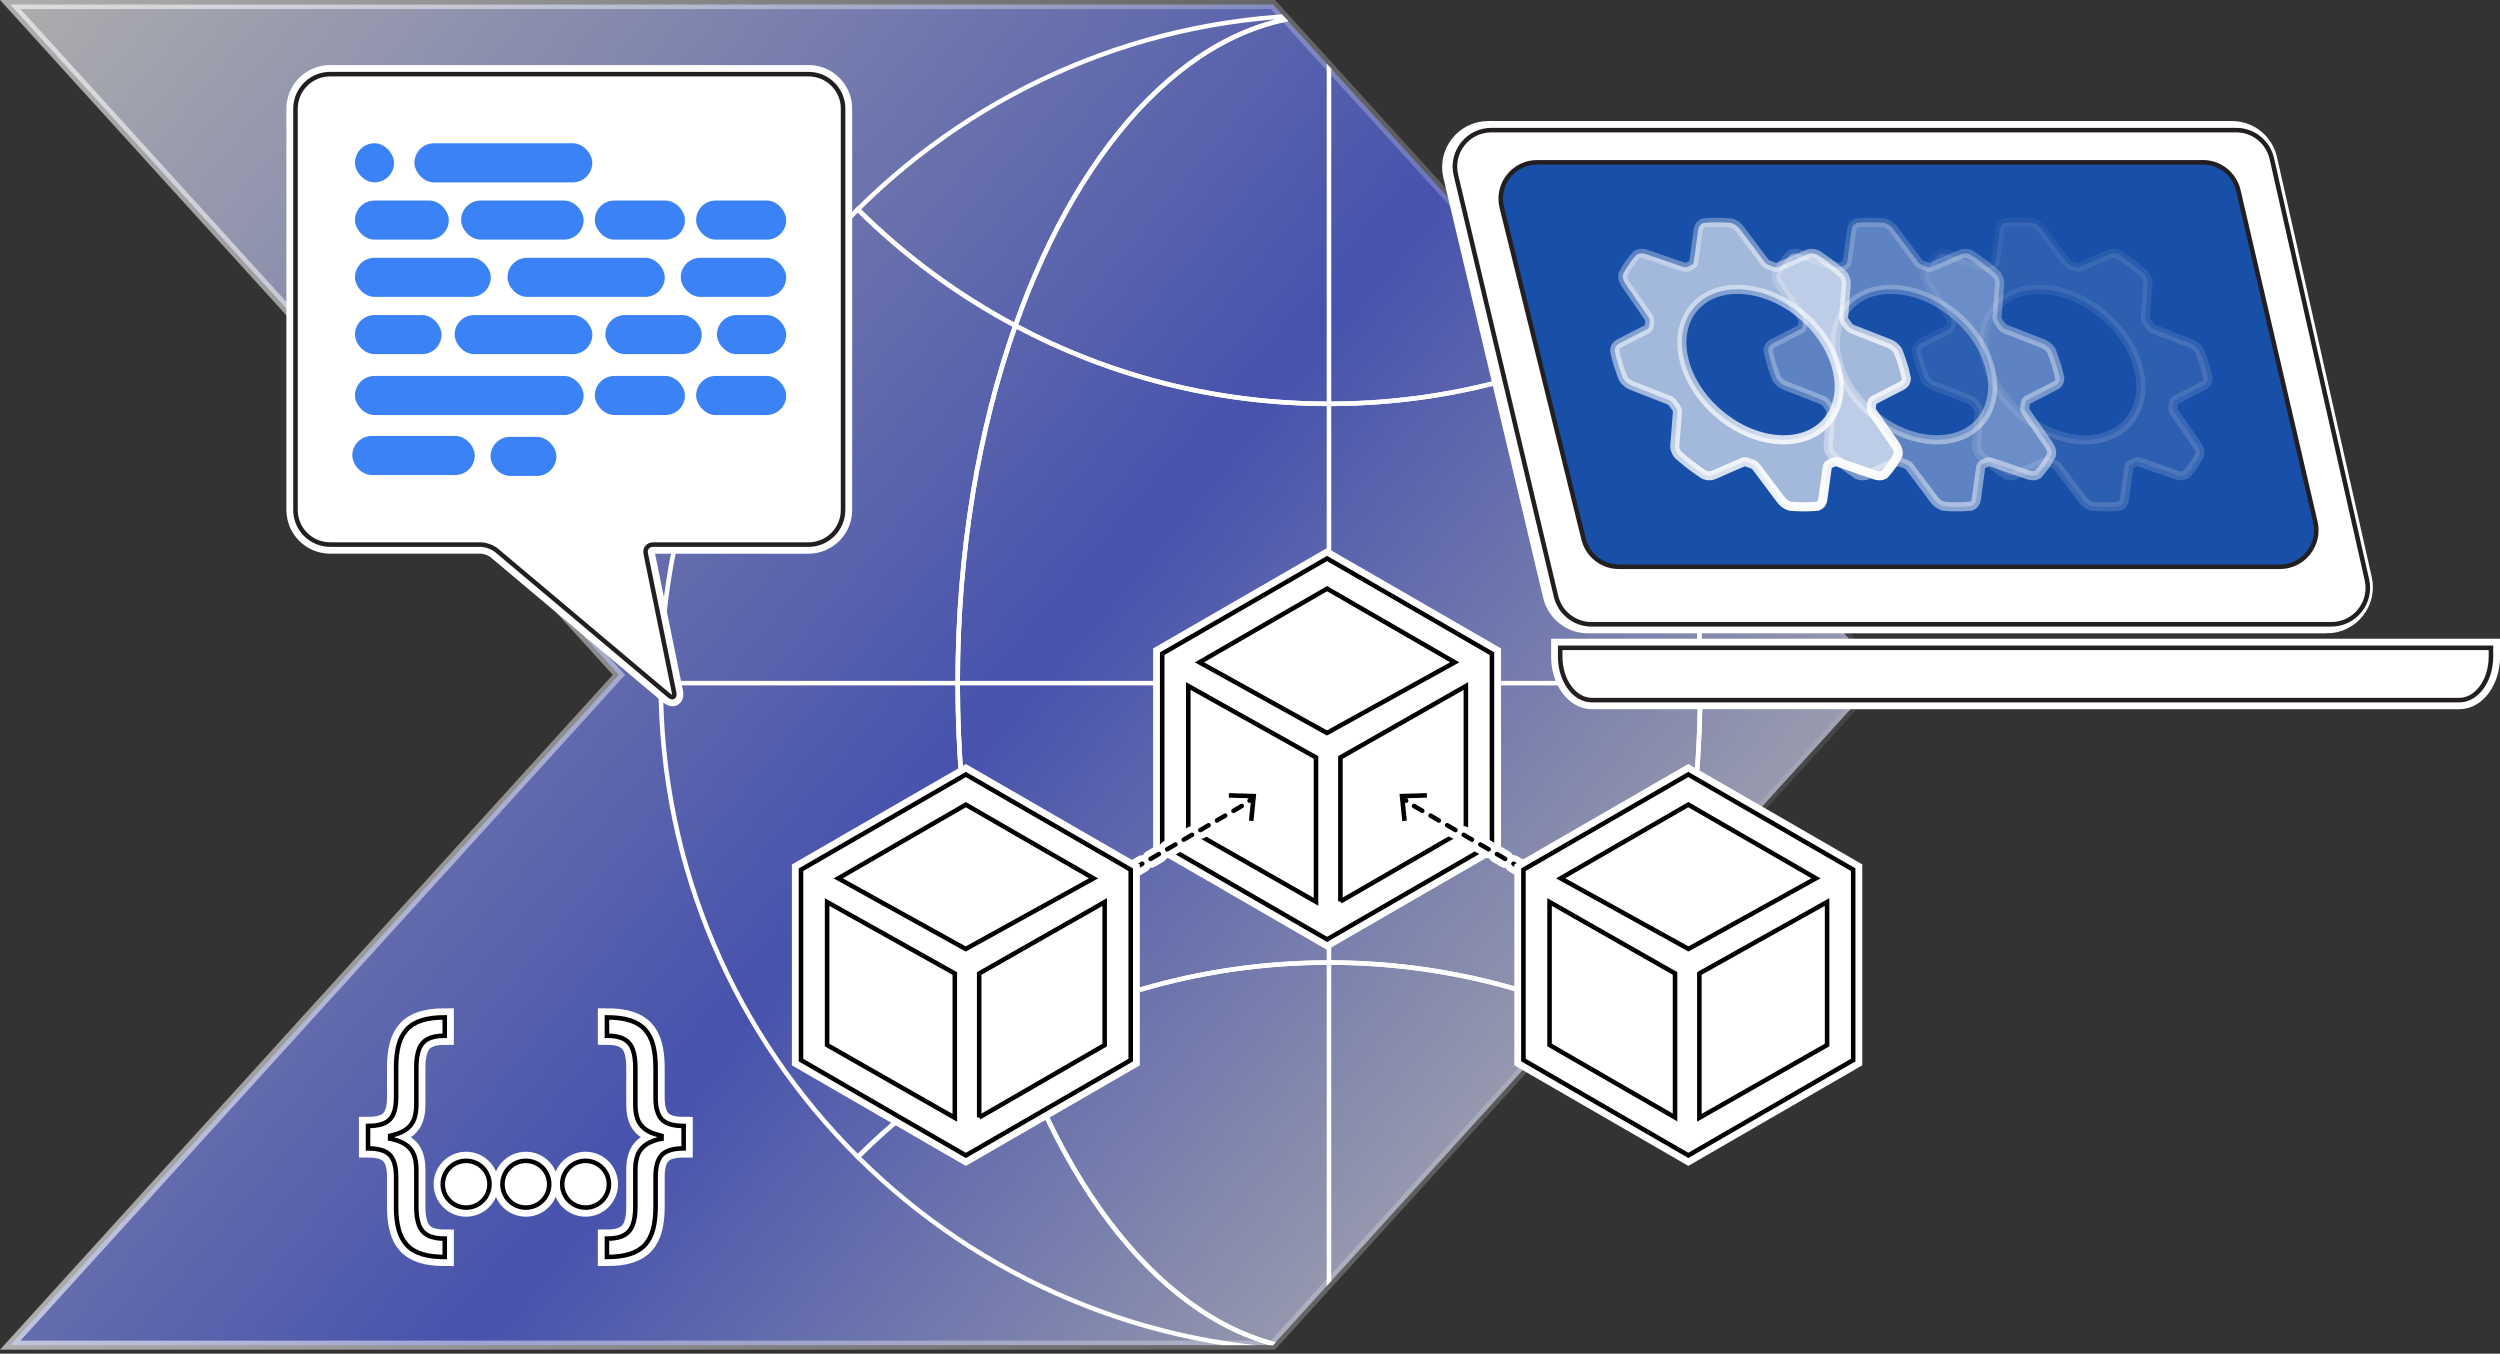 <?xml version="1.0" encoding="UTF-8"?>
<svg id="Layer_2" data-name="Layer 2" xmlns="http://www.w3.org/2000/svg" xmlns:xlink="http://www.w3.org/1999/xlink" viewBox="0 0 549.69 297.64">
  <rect x="0" y="0" width="549.69" height="297.64" fill="#333333" stroke="none"/>
  <defs>
    <style>
      .cls-1, .cls-2, .cls-3, .cls-4, .cls-5, .cls-6, .cls-7, .cls-8, .cls-9, .cls-10 {
        stroke-miterlimit: 10;
      }

      .cls-1, .cls-2, .cls-3, .cls-4, .cls-11, .cls-8, .cls-9 {
        fill: none;
      }

      .cls-1, .cls-5 {
        stroke: #231f20;
      }

      .cls-2 {
        stroke-dasharray: 0 0 2.11 2.11;
      }

      .cls-2, .cls-4, .cls-7, .cls-8 {
        stroke: #000;
      }

      .cls-2, .cls-4, .cls-8 {
        stroke-linecap: round;
      }

      .cls-12, .cls-5, .cls-6, .cls-7 {
        fill: #fff;
      }

      .cls-13 {
        fill: #3b82f6;
      }

      .cls-3, .cls-6, .cls-9, .cls-10 {
        stroke: #fff;
      }

      .cls-14 {
        fill: url(#linear-gradient-7);
        stroke: url(#linear-gradient-8);
      }

      .cls-14, .cls-15, .cls-16 {
        fill-opacity: .6;
        fill-rule: evenodd;
        isolation: isolate;
      }

      .cls-14, .cls-15, .cls-16, .cls-17 {
        stroke-width: 2px;
      }

      .cls-18, .cls-10 {
        fill: #184fa8;
      }

      .cls-15 {
        fill: url(#linear-gradient-5);
        opacity: .15;
        stroke: url(#linear-gradient-6);
      }

      .cls-6, .cls-9, .cls-10 {
        stroke-width: 4px;
      }

      .cls-16 {
        fill: url(#linear-gradient-3);
        opacity: .5;
        stroke: url(#linear-gradient-4);
      }

      .cls-19 {
        clip-path: url(#clippath);
      }

      .cls-8 {
        stroke-dasharray: 0 0 0 0 2.11 2.11 2.11 2.11;
      }

      .cls-17 {
        fill: url(#linear-gradient);
        opacity: .6;
        stroke: url(#linear-gradient-2);
      }
    </style>
    <linearGradient id="linear-gradient" x1="301.08" y1="282.64" x2="-12.95" y2="19.13" gradientUnits="userSpaceOnUse">
      <stop offset="0" stop-color="#dde1ff"/>
      <stop offset=".35" stop-color="#5468ff"/>
      <stop offset="1" stop-color="#fff"/>
    </linearGradient>
    <linearGradient id="linear-gradient-2" x1="0" y1="148.38" x2="415.09" y2="148.38" gradientUnits="userSpaceOnUse">
      <stop offset="0" stop-color="#fff"/>
      <stop offset="1" stop-color="#fff" stop-opacity=".13"/>
    </linearGradient>
    <clipPath id="clippath">
      <polygon class="cls-11" points="279.9 1 2.26 1 136.09 148.38 2.26 295.76 279.9 295.76 413.74 148.38 279.9 1"/>
    </clipPath>
    <linearGradient id="linear-gradient-3" x1="407.85" y1="105.78" x2="447.46" y2="63.86" gradientTransform="translate(-35.74) skewX(17)" gradientUnits="userSpaceOnUse">
      <stop offset="0" stop-color="#fff"/>
      <stop offset="1" stop-color="#fff"/>
    </linearGradient>
    <linearGradient id="linear-gradient-4" x1="443.24" y1="109.41" x2="416.4" y2="39.19" gradientTransform="translate(-35.74) skewX(17)" xlink:href="#linear-gradient-2"/>
    <linearGradient id="linear-gradient-5" x1="440.45" y1="105.78" x2="480.06" y2="63.86" xlink:href="#linear-gradient-3"/>
    <linearGradient id="linear-gradient-6" x1="475.84" y1="109.41" x2="448.99" y2="39.19" gradientTransform="translate(-35.74) skewX(17)" xlink:href="#linear-gradient-2"/>
    <linearGradient id="linear-gradient-7" x1="374.12" y1="105.78" x2="413.73" y2="63.86" xlink:href="#linear-gradient-3"/>
    <linearGradient id="linear-gradient-8" x1="409.5" y1="109.41" x2="382.66" y2="39.19" gradientTransform="translate(-35.74) skewX(17)" xlink:href="#linear-gradient-2"/>
  </defs>
  <g id="Layer_1-2" data-name="Layer 1">
    <polygon class="cls-17" points="279.9 1 2.26 1 136.09 148.38 2.26 295.76 279.9 295.76 413.74 148.38 279.9 1"/>
    <g class="cls-19">
      <g>
        <g>
          <path class="cls-3" d="m439.14,150.21c0-40.72-16.57-77.57-43.33-104.18-10.18,10.13-21.85,18.76-34.64,25.57,8.02,22.74,12.68,49.68,12.68,78.61s-4.66,55.87-12.68,78.61c12.79,6.81,24.45,15.44,34.64,25.57,26.76-26.61,43.33-63.46,43.33-104.18Z"/>
          <path class="cls-3" d="m210.57,150.21c0-28.92,4.66-55.87,12.68-78.61-12.79-6.81-24.45-15.44-34.64-25.57-26.76,26.61-43.33,63.46-43.33,104.18s16.57,77.57,43.33,104.18c10.18-10.13,21.85-18.76,34.64-25.57-8.02-22.74-12.68-49.68-12.68-78.61Z"/>
          <path class="cls-3" d="m292.21,297.14c40.43,0,77.03-16.33,103.6-42.75-10.18-10.13-21.85-18.76-34.64-25.57-14.48,41.05-39.94,68.32-68.96,68.32Z"/>
          <path class="cls-3" d="m223.25,228.82c-12.79,6.81-24.45,15.44-34.64,25.57,26.57,26.42,63.17,42.75,103.6,42.75-29.02,0-54.48-27.27-68.96-68.32Z"/>
          <path class="cls-3" d="m292.21,3.29c-40.43,0-77.03,16.33-103.6,42.75,10.18,10.13,21.85,18.76,34.64,25.57C237.73,30.56,263.19,3.29,292.21,3.29Z"/>
          <path class="cls-3" d="m361.17,71.61c12.79-6.81,24.45-15.44,34.64-25.57-26.57-26.42-63.17-42.75-103.6-42.75,29.02,0,54.48,27.27,68.96,68.32Z"/>
          <path class="cls-3" d="m223.25,71.61c-8.02,22.74-12.68,49.68-12.68,78.61s4.66,55.87,12.68,78.61c20.57-10.95,44.03-17.18,68.96-17.18s48.39,6.23,68.96,17.18c8.02-22.74,12.68-49.68,12.68-78.61s-4.66-55.87-12.68-78.61c-20.57,10.95-44.03,17.18-68.96,17.18s-48.39-6.23-68.96-17.18Z"/>
          <path class="cls-3" d="m223.25,228.82c14.48,41.05,39.94,68.32,68.96,68.32s54.48-27.27,68.96-68.32c-20.57-10.95-44.03-17.18-68.96-17.18s-48.39,6.23-68.96,17.18Z"/>
          <path class="cls-3" d="m292.21,3.29c-29.02,0-54.48,27.27-68.96,68.32,20.57,10.95,44.03,17.18,68.96,17.18s48.39-6.23,68.96-17.18C346.69,30.56,321.23,3.29,292.21,3.29Z"/>
        </g>
        <line class="cls-3" x1="292.21" y1="3.29" x2="292.21" y2="297.14"/>
        <line class="cls-3" x1="145.28" y1="150.21" x2="439.14" y2="150.21"/>
      </g>
    </g>
    <g>
      <g>
        <path class="cls-18" d="m185.37,23.92v88.21c0,4.21-3.41,7.62-7.62,7.62h-34.17c-1.1,0-1.82.88-1.6,1.96l6.23,30.53c.22,1.08-.29,1.38-1.13.67l-37.88-31.88c-.84-.71-2.43-1.29-3.53-1.29h-33.08c-4.21,0-7.62-3.41-7.62-7.62V23.92c0-4.21,3.41-7.62,7.62-7.62h105.17c4.21,0,7.62,3.41,7.62,7.62Z"/>
        <path class="cls-9" d="m185.37,23.92v88.21c0,4.21-3.41,7.62-7.62,7.62h-34.17c-1.1,0-1.82.88-1.6,1.96l6.23,30.53c.22,1.08-.29,1.38-1.13.67l-37.88-31.88c-.84-.71-2.43-1.29-3.53-1.29h-33.08c-4.21,0-7.62-3.41-7.62-7.62V23.92c0-4.21,3.41-7.62,7.62-7.62h105.17c4.21,0,7.62,3.41,7.62,7.62Z"/>
      </g>
      <g>
        <path class="cls-12" d="m185.37,23.92v88.21c0,4.21-3.41,7.62-7.62,7.62h-34.17c-1.1,0-1.82.88-1.6,1.96l6.23,30.53c.22,1.08-.29,1.38-1.13.67l-37.88-31.88c-.84-.71-2.43-1.29-3.53-1.29h-33.08c-4.21,0-7.62-3.41-7.62-7.62V23.92c0-4.21,3.41-7.62,7.62-7.62h105.17c4.21,0,7.62,3.41,7.62,7.62Z"/>
        <path class="cls-1" d="m185.37,23.92v88.21c0,4.21-3.41,7.62-7.62,7.62h-34.17c-1.1,0-1.82.88-1.6,1.96l6.23,30.53c.22,1.08-.29,1.38-1.13.67l-37.88-31.88c-.84-.71-2.43-1.29-3.53-1.29h-33.08c-4.21,0-7.62-3.41-7.62-7.62V23.92c0-4.21,3.41-7.62,7.62-7.62h105.17c4.21,0,7.62,3.41,7.62,7.62Z"/>
      </g>
      <rect class="cls-13" x="78.05" y="31.5" width="8.6" height="8.6" rx="4.3" ry="4.3"/>
      <rect class="cls-13" x="91.12" y="31.5" width="39.11" height="8.6" rx="4.3" ry="4.3"/>
      <rect class="cls-13" x="107.86" y="96.05" width="14.48" height="8.6" rx="4.3" ry="4.3"/>
      <rect class="cls-13" x="78.05" y="44.09" width="20.63" height="8.6" rx="4.3" ry="4.3"/>
      <rect class="cls-13" x="101.39" y="44.09" width="26.93" height="8.6" rx="4.3" ry="4.3"/>
      <rect class="cls-13" x="130.79" y="44.09" width="19.81" height="8.6" rx="4.3" ry="4.3"/>
      <rect class="cls-13" x="153.06" y="44.09" width="19.81" height="8.6" rx="4.3" ry="4.3"/>
      <rect class="cls-13" x="78.05" y="82.66" width="50.27" height="8.6" rx="4.3" ry="4.3"/>
      <rect class="cls-13" x="77.46" y="95.85" width="26.93" height="8.6" rx="4.3" ry="4.3"/>
      <rect class="cls-13" x="130.79" y="82.66" width="19.81" height="8.6" rx="4.3" ry="4.3"/>
      <rect class="cls-13" x="153.06" y="82.66" width="19.81" height="8.6" rx="4.3" ry="4.3"/>
      <rect class="cls-13" x="78.05" y="56.68" width="29.87" height="8.6" rx="4.3" ry="4.3"/>
      <rect class="cls-13" x="111.59" y="56.68" width="34.58" height="8.6" rx="4.3" ry="4.3"/>
      <rect class="cls-13" x="149.68" y="56.68" width="23.19" height="8.6" rx="4.3" ry="4.3"/>
      <rect class="cls-13" x="78.05" y="69.27" width="19.04" height="8.6" rx="4.3" ry="4.3"/>
      <rect class="cls-13" x="99.96" y="69.27" width="30.28" height="8.6" rx="4.3" ry="4.3"/>
      <rect class="cls-13" x="133.1" y="69.27" width="21.2" height="8.6" rx="4.3" ry="4.3"/>
      <rect class="cls-13" x="157.64" y="69.27" width="15.22" height="8.6" rx="4.3" ry="4.3"/>
    </g>
    <g>
      <g>
        <path class="cls-6" d="m328.04,185.59v-41.86l-36.25-20.93-36.25,20.93v41.86l36.25,20.96,36.25-20.96Z"/>
        <path class="cls-7" d="m328.04,185.59v-41.86l-36.25-20.93-36.25,20.93v41.86l36.25,20.96,36.25-20.96Zm-33.32,12.62v-31.66l27.59-15.71v31.44l-27.59,15.93Zm25.14-52.58l-28.1,15.53-28.03-15.53,28.06-16.2,28.07,16.2Zm-58.58,5.21l28.08,15.71v31.73l-28.08-16v-31.44Z"/>
      </g>
      <path class="cls-12" d="m268.84,172.94l-.1,3.83,1.29.04c-.22.18-.4.38-.52.62-.04,0-.07,0-.11,0-.34,0-.67.09-.96.26l-1.82,1.06c-.33.19-.59.48-.75.8-.04,0-.07,0-.11,0-.34,0-.67.09-.96.26l-1.83,1.06c-.33.19-.59.48-.75.8-.04,0-.07,0-.11,0-.34,0-.67.09-.96.26l-1.82,1.06c-.33.19-.59.48-.75.8-.04,0-.07,0-.11,0-.34,0-.67.09-.96.26l-1.82,1.06c-.33.19-.59.48-.75.8-.04,0-.07,0-.11,0-.34,0-.67.09-.96.26l-1.82,1.06c-.33.19-.59.48-.75.8-.04,0-.07,0-.11,0-.34,0-.67.09-.96.26l-1.82,1.06c-.33.19-.59.48-.75.8-.04,0-.07,0-.11,0-.34,0-.67.09-.96.26l-1.83,1.06c-.33.19-.59.48-.75.8-.04,0-.07,0-.11,0-.34,0-.67.09-.96.26l-1.82,1.06c-.33.19-.59.48-.75.8-.04,0-.07,0-.11,0-.34,0-.67.09-.96.26l-1.82,1.06c-.33.19-.59.48-.75.8-.04,0-.07,0-.11,0-.34,0-.67.09-.96.26l-1.82,1.06c-.33.19-.59.48-.75.8-.04,0-.07,0-.11,0-.34,0-.67.09-.96.26l-1.82,1.06c-.33.19-.59.48-.75.8-.04,0-.07,0-.11,0-.34,0-.67.09-.96.26l-1.83,1.06c-.33.19-.59.48-.75.8-.04,0-.07,0-.11,0-.34,0-.67.09-.96.26l-1.82,1.06c-.34.2-.59.48-.75.81-.04,0-.07-.01-.11-.01-.34,0-.67.09-.96.26l-1.82,1.06c-.34.2-.6.48-.76.81-.04,0-.07-.01-.1-.01-.34,0-.67.09-.96.26l-.87.5c-.91.53-1.22,1.71-.7,2.62.34.59.98.96,1.66.96.34,0,.67-.09.96-.26l.87-.5c.34-.2.59-.48.75-.81.04,0,.07.01.1.01.34,0,.67-.09.96-.26l1.82-1.06c.34-.2.6-.48.76-.81.04,0,.07.01.1.01.34,0,.67-.09.96-.26l1.82-1.06c.33-.19.59-.48.75-.8.04,0,.07,0,.11,0,.34,0,.67-.09.96-.26l1.83-1.06c.33-.19.59-.48.75-.8.04,0,.07,0,.11,0,.34,0,.67-.09.96-.26l1.82-1.06c.33-.19.59-.48.75-.8.04,0,.07,0,.11,0,.34,0,.67-.09.96-.26l1.82-1.06c.33-.19.59-.48.75-.8.04,0,.07,0,.11,0,.34,0,.67-.09.96-.26l1.82-1.06c.33-.19.59-.48.75-.8.04,0,.07,0,.11,0,.34,0,.67-.09.96-.26l1.82-1.06c.33-.19.59-.48.75-.8.04,0,.07,0,.11,0,.34,0,.67-.09.96-.26l1.83-1.06c.33-.19.59-.48.75-.8.04,0,.07,0,.11,0,.34,0,.67-.09.96-.26l1.82-1.06c.33-.19.59-.48.75-.8.04,0,.07,0,.11,0,.34,0,.67-.09.96-.26l1.82-1.06c.33-.19.59-.48.75-.8.04,0,.07,0,.11,0,.34,0,.67-.09.96-.26l1.82-1.06c.33-.19.59-.48.75-.8.04,0,.07,0,.11,0,.34,0,.67-.09.96-.26l1.82-1.06c.33-.19.59-.48.75-.8.04,0,.07,0,.11,0,.34,0,.67-.09.96-.26l1.83-1.06c.33-.19.59-.48.75-.8.04,0,.07,0,.11,0,.34,0,.67-.09.96-.26l1.82-1.06c.33-.19.59-.48.75-.8.04,0,.07,0,.11,0,.34,0,.67-.09.96-.26l1.14-.66-.24,2.42,3.82.38.89-8.9-8.94-.25Z"/>
      <g>
        <path d="m218.11,208.5l-.87.5c-.24.14-.32.44-.18.68.09.16.26.25.43.25.09,0,.17-.02.25-.07l.87-.5c.24-.14.32-.44.18-.68-.14-.24-.45-.32-.68-.18Z"/>
        <path d="m221.75,206.38l-1.82,1.06c-.24.14-.32.44-.18.68.09.16.26.25.43.25.09,0,.17-.02.25-.07l1.82-1.06c.24-.14.32-.44.18-.68-.14-.24-.45-.32-.68-.18Z"/>
        <path d="m239.98,195.82l-1.82,1.06c-.24.14-.32.44-.18.68.09.16.26.25.43.25.09,0,.17-.02.25-.07l1.82-1.06c.24-.14.32-.44.18-.68-.14-.24-.45-.32-.68-.18Z"/>
        <path d="m236.33,197.93l-1.82,1.06c-.24.14-.32.44-.18.68.09.16.26.25.43.25.09,0,.17-.02.25-.07l1.82-1.06c.24-.14.32-.44.18-.68-.14-.24-.45-.32-.68-.18Z"/>
        <path d="m247.27,191.59l-1.82,1.06c-.24.14-.32.44-.18.68.09.16.26.25.43.25.09,0,.17-.02.25-.07l1.82-1.06c.24-.14.32-.44.18-.68-.14-.24-.45-.32-.68-.18Z"/>
        <path d="m243.62,193.7l-1.82,1.06c-.24.14-.32.44-.18.68.09.16.26.25.43.25.09,0,.17-.02.25-.07l1.82-1.06c.24-.14.32-.44.18-.68-.14-.24-.45-.32-.68-.18Z"/>
        <path d="m229.04,202.16l-1.82,1.06c-.24.14-.32.44-.18.68.09.16.26.25.43.25.09,0,.17-.02.25-.07l1.82-1.06c.24-.14.32-.44.18-.68-.14-.24-.45-.32-.68-.18Z"/>
        <path d="m225.4,204.27l-1.82,1.06c-.24.14-.32.44-.18.68.09.16.26.25.43.25.09,0,.17-.02.25-.07l1.82-1.06c.24-.14.32-.44.18-.68-.14-.24-.45-.32-.68-.18Z"/>
        <path d="m232.69,200.04l-1.82,1.06c-.24.14-.32.44-.18.68.09.16.26.25.43.25.09,0,.17-.02.25-.07l1.82-1.06c.24-.14.32-.44.18-.68-.14-.24-.45-.32-.68-.18Z"/>
        <path d="m265.49,181.02l-1.82,1.06c-.24.14-.32.44-.18.68.09.16.26.25.43.25.09,0,.17-.02.25-.07l1.82-1.06c.24-.14.32-.44.18-.68-.14-.24-.45-.32-.68-.18Z"/>
        <path d="m269.14,178.91l-1.82,1.06c-.24.14-.32.44-.18.68.09.16.26.25.43.25.09,0,.17-.02.25-.07l1.82-1.06c.24-.14.32-.44.18-.68-.14-.24-.45-.32-.68-.18Z"/>
        <path d="m250.91,189.48l-1.82,1.06c-.24.14-.32.44-.18.68.09.16.26.25.43.25.09,0,.17-.02.25-.07l1.82-1.06c.24-.14.32-.44.18-.68-.14-.24-.45-.32-.68-.18Z"/>
        <path d="m272.78,176.79l-1.82,1.06c-.24.14-.32.44-.18.68.09.16.26.25.43.25.09,0,.17-.02.25-.07l1.82-1.06c.24-.14.32-.44.18-.68-.14-.24-.45-.32-.68-.18Z"/>
        <path d="m254.56,187.36l-1.82,1.06c-.24.14-.32.44-.18.68.09.16.26.25.43.25.09,0,.17-.02.25-.07l1.82-1.06c.24-.14.32-.44.18-.68-.14-.24-.45-.32-.68-.18Z"/>
        <path d="m261.85,183.13l-1.82,1.06c-.24.14-.32.44-.18.68.09.16.26.25.43.25.09,0,.17-.02.25-.07l1.82-1.06c.24-.14.32-.44.18-.68-.14-.24-.45-.32-.68-.18Z"/>
        <path d="m258.2,185.25l-1.82,1.06c-.24.14-.32.44-.18.68.09.16.26.25.43.25.09,0,.17-.02.25-.07l1.82-1.06c.24-.14.32-.44.18-.68-.14-.24-.45-.32-.68-.18Z"/>
        <path d="m270.21,174.39l-.03,1,4.39.12-.18.18c-.19.2-.19.51,0,.71.1.1.22.14.35.14.09,0,.19-.04.27-.09l-.4,3.98,1,.1.6-5.97-6-.17Z"/>
      </g>
      <g>
        <path class="cls-6" d="m248.62,233.09v-41.86l-36.25-20.93-36.25,20.93v41.86l36.25,20.96,36.25-20.96Z"/>
        <path class="cls-7" d="m248.62,233.09v-41.86l-36.25-20.93-36.25,20.93v41.86l36.25,20.96,36.25-20.96Zm-33.32,12.62v-31.66l27.59-15.71v31.44l-27.59,15.93Zm25.14-52.58l-28.1,15.53-28.03-15.53,28.06-16.2,28.07,16.2Zm-58.58,5.21l28.08,15.71v31.73l-28.08-16v-31.44Z"/>
      </g>
      <g>
        <line class="cls-4" x1="366.09" y1="209.43" x2="365.23" y2="208.93"/>
        <line class="cls-2" x1="363.41" y1="207.87" x2="360.67" y2="206.29"/>
        <line class="cls-8" x1="359.76" y1="205.76" x2="309.64" y2="176.7"/>
        <line class="cls-4" x1="308.83" y1="176.04" x2="308.13" y2="175.33"/>
        <polygon points="313.37 174.39 313.4 175.39 308.47 175.53 308.97 180.43 307.97 180.53 307.37 174.56 313.37 174.39"/>
      </g>
      <path class="cls-12" d="m315.1,172.94l.1,3.83-1.29.04c.22.18.4.38.52.62.04,0,.07,0,.11,0,.34,0,.67.09.96.26l1.82,1.06c.33.19.59.48.75.8.04,0,.07,0,.11,0,.34,0,.67.09.96.26l1.83,1.06c.33.19.59.48.75.8.04,0,.07,0,.11,0,.34,0,.67.09.96.26l1.82,1.06c.33.19.59.48.75.8.04,0,.07,0,.11,0,.34,0,.67.09.96.26l1.82,1.06c.33.19.59.48.75.8.04,0,.07,0,.11,0,.34,0,.67.09.96.26l1.82,1.06c.33.19.59.48.75.8.04,0,.07,0,.11,0,.34,0,.67.09.96.26l1.82,1.06c.33.19.59.48.75.8.04,0,.07,0,.11,0,.34,0,.67.09.96.26l1.83,1.06c.33.19.59.48.75.8.04,0,.07,0,.11,0,.34,0,.67.09.96.26l1.82,1.06c.33.19.59.48.75.8.04,0,.07,0,.11,0,.34,0,.67.09.96.26l1.82,1.06c.33.19.59.48.75.8.04,0,.07,0,.11,0,.34,0,.67.09.96.26l1.82,1.06c.33.19.59.48.75.8.04,0,.07,0,.11,0,.34,0,.67.09.96.26l1.82,1.06c.33.19.59.48.75.8.04,0,.07,0,.11,0,.34,0,.67.09.96.26l1.83,1.06c.33.19.59.48.75.8.04,0,.07,0,.11,0,.34,0,.67.09.96.26l1.82,1.06c.34.2.59.48.75.81.04,0,.07-.01.11-.01.34,0,.67.09.96.26l1.82,1.06c.34.2.6.48.76.81.04,0,.07-.01.1-.01.34,0,.67.09.96.26l.87.5c.91.53,1.22,1.71.7,2.62-.34.59-.98.96-1.66.96-.34,0-.67-.09-.96-.26l-.87-.5c-.34-.2-.59-.48-.75-.81-.04,0-.07.01-.1.01-.34,0-.67-.09-.96-.26l-1.82-1.06c-.34-.2-.6-.48-.76-.81-.04,0-.07.01-.1.01-.34,0-.67-.09-.96-.26l-1.82-1.06c-.33-.19-.59-.48-.75-.8-.04,0-.07,0-.11,0-.34,0-.67-.09-.96-.26l-1.83-1.06c-.33-.19-.59-.48-.75-.8-.04,0-.07,0-.11,0-.34,0-.67-.09-.96-.26l-1.82-1.06c-.33-.19-.59-.48-.75-.8-.04,0-.07,0-.11,0-.34,0-.67-.09-.96-.26l-1.82-1.06c-.33-.19-.59-.48-.75-.8-.04,0-.07,0-.11,0-.34,0-.67-.09-.96-.26l-1.82-1.06c-.33-.19-.59-.48-.75-.8-.04,0-.07,0-.11,0-.34,0-.67-.09-.96-.26l-1.82-1.06c-.33-.19-.59-.48-.75-.8-.04,0-.07,0-.11,0-.34,0-.67-.09-.96-.26l-1.83-1.06c-.33-.19-.59-.48-.75-.8-.04,0-.07,0-.11,0-.34,0-.67-.09-.96-.26l-1.82-1.06c-.33-.19-.59-.48-.75-.8-.04,0-.07,0-.11,0-.34,0-.67-.09-.96-.26l-1.82-1.06c-.33-.19-.59-.48-.75-.8-.04,0-.07,0-.11,0-.34,0-.67-.09-.96-.26l-1.82-1.06c-.33-.19-.59-.48-.75-.8-.04,0-.07,0-.11,0-.34,0-.67-.09-.96-.26l-1.82-1.06c-.33-.19-.59-.48-.75-.8-.04,0-.07,0-.11,0-.34,0-.67-.09-.96-.26l-1.83-1.06c-.33-.19-.59-.48-.75-.8-.04,0-.07,0-.11,0-.34,0-.67-.09-.96-.26l-1.82-1.06c-.33-.19-.59-.48-.75-.8-.04,0-.07,0-.11,0-.34,0-.67-.09-.96-.26l-1.14-.66.24,2.42-3.82.38-.89-8.9,8.94-.25Z"/>
      <g>
        <path d="m365.83,208.5l.87.5c.24.14.32.44.18.68-.09.16-.26.25-.43.25-.09,0-.17-.02-.25-.07l-.87-.5c-.24-.14-.32-.44-.18-.68.14-.24.45-.32.68-.18Z"/>
        <path d="m362.19,206.38l1.82,1.06c.24.14.32.44.18.68-.09.16-.26.25-.43.25-.09,0-.17-.02-.25-.07l-1.82-1.06c-.24-.14-.32-.44-.18-.68.14-.24.45-.32.68-.18Z"/>
        <path d="m343.96,195.82l1.82,1.06c.24.14.32.44.18.68-.09.16-.26.25-.43.25-.09,0-.17-.02-.25-.07l-1.82-1.06c-.24-.14-.32-.44-.18-.68.14-.24.45-.32.68-.18Z"/>
        <path d="m347.61,197.93l1.82,1.06c.24.14.32.44.18.68-.09.16-.26.25-.43.25-.09,0-.17-.02-.25-.07l-1.82-1.06c-.24-.14-.32-.44-.18-.68.14-.24.45-.32.68-.18Z"/>
        <path d="m336.67,191.59l1.82,1.06c.24.14.32.44.18.68-.09.16-.26.25-.43.25-.09,0-.17-.02-.25-.07l-1.82-1.06c-.24-.14-.32-.44-.18-.68.14-.24.45-.32.68-.18Z"/>
        <path d="m340.32,193.7l1.82,1.06c.24.14.32.44.18.68-.09.16-.26.25-.43.25-.09,0-.17-.02-.25-.07l-1.82-1.06c-.24-.14-.32-.44-.18-.68.14-.24.45-.32.68-.18Z"/>
        <path d="m354.9,202.16l1.82,1.06c.24.14.32.44.18.68-.09.16-.26.25-.43.25-.09,0-.17-.02-.25-.07l-1.82-1.06c-.24-.14-.32-.44-.18-.68.14-.24.45-.32.68-.18Z"/>
        <path d="m358.54,204.27l1.82,1.06c.24.14.32.44.18.68-.09.16-.26.25-.43.25-.09,0-.17-.02-.25-.07l-1.82-1.06c-.24-.14-.32-.44-.18-.68.14-.24.45-.32.68-.18Z"/>
        <path d="m351.25,200.04l1.82,1.06c.24.14.32.44.18.68-.09.16-.26.25-.43.25-.09,0-.17-.02-.25-.07l-1.82-1.06c-.24-.14-.32-.44-.18-.68.14-.24.45-.32.68-.18Z"/>
        <path d="m318.45,181.02l1.82,1.06c.24.14.32.44.18.68-.09.16-.26.25-.43.25-.09,0-.17-.02-.25-.07l-1.82-1.06c-.24-.14-.32-.44-.18-.68.14-.24.45-.32.68-.18Z"/>
        <path d="m314.8,178.91l1.82,1.06c.24.14.32.44.18.68-.09.16-.26.25-.43.25-.09,0-.17-.02-.25-.07l-1.82-1.06c-.24-.14-.32-.44-.18-.68.14-.24.45-.32.68-.18Z"/>
        <path d="m333.03,189.48l1.82,1.06c.24.14.32.44.18.68-.09.16-.26.25-.43.25-.09,0-.17-.02-.25-.07l-1.82-1.06c-.24-.14-.32-.44-.18-.68.14-.24.45-.32.68-.18Z"/>
        <path d="m311.16,176.79l1.82,1.06c.24.14.32.44.18.68-.09.16-.26.25-.43.25-.09,0-.17-.02-.25-.07l-1.82-1.06c-.24-.14-.32-.44-.18-.68.14-.24.45-.32.68-.18Z"/>
        <path d="m329.38,187.36l1.82,1.06c.24.14.32.44.18.68-.09.16-.26.25-.43.25-.09,0-.17-.02-.25-.07l-1.82-1.06c-.24-.14-.32-.44-.18-.68.14-.24.45-.32.68-.18Z"/>
        <path d="m322.09,183.13l1.82,1.06c.24.14.32.44.18.68-.09.16-.26.25-.43.25-.09,0-.17-.02-.25-.07l-1.82-1.06c-.24-.14-.32-.44-.18-.68.14-.24.45-.32.68-.18Z"/>
        <path d="m325.74,185.25l1.82,1.06c.24.14.32.44.18.68-.09.16-.26.25-.43.25-.09,0-.17-.02-.25-.07l-1.82-1.06c-.24-.14-.32-.44-.18-.68.14-.24.45-.32.68-.18Z"/>
        <path d="m313.72,174.39l.03,1-4.39.12.18.18c.19.2.19.51,0,.71-.1.1-.22.14-.35.14-.09,0-.19-.04-.27-.09l.4,3.98-1,.1-.6-5.97,6-.17Z"/>
      </g>
      <g>
        <path class="cls-6" d="m371.22,254.04l36.25-20.96v-41.86s-36.25-20.93-36.25-20.93l-36.25,20.93v41.86s36.25,20.96,36.25,20.96Z"/>
        <path class="cls-7" d="m371.22,254.04l36.25-20.96v-41.86s-36.25-20.93-36.25-20.93l-36.25,20.93v41.86s36.25,20.96,36.25,20.96Zm-30.51-24.27v-31.44s27.59,15.71,27.59,15.71v31.66s-27.59-15.93-27.59-15.93Zm30.51-52.85l28.06,16.2-28.03,15.53-28.1-15.53,28.07-16.2Zm30.51,52.85l-28.08,16v-31.73s28.08-15.71,28.08-15.71v31.44Z"/>
      </g>
    </g>
    <g>
      <path class="cls-10" d="m86.35,249.59c1.39-.34,2.47-.83,3.22-1.46.75-.63,1.27-1.38,1.55-2.26.28-.88.42-1.85.42-2.92v-8.23c0-1.6.19-2.92.57-3.96.38-1.04,1.02-1.8,1.93-2.29.91-.49,2.16-.74,3.75-.74v-4.03c-2.02,0-3.71.22-5.08.66-1.37.44-2.47,1.11-3.29,2.02-.82.91-1.42,2.05-1.78,3.44-.36,1.39-.55,3.02-.55,4.92v6.58c0,2.25-.46,3.85-1.37,4.81-.91.96-2.51,1.44-4.8,1.44v4.94c2.29,0,3.89.48,4.8,1.44.91.96,1.37,2.56,1.37,4.81v6.58c0,1.89.18,3.53.55,4.92.36,1.39.96,2.53,1.78,3.44s1.92,1.58,3.29,2.02c1.37.44,3.07.66,5.08.66v-4.03c-1.59,0-2.84-.25-3.75-.75-.91-.5-1.56-1.27-1.93-2.29-.38-1.03-.57-2.35-.57-3.95v-8.23c0-1.07-.14-2.04-.42-2.92-.28-.88-.8-1.63-1.55-2.26-.75-.63-1.83-1.12-3.22-1.46-.18-.04-.38-.08-.57-.11v-.64c.19-.04.39-.07.57-.11Z"/>
      <path class="cls-10" d="m144.89,249.59c-1.39-.34-2.47-.83-3.22-1.46-.75-.63-1.27-1.38-1.55-2.26-.28-.88-.42-1.85-.42-2.92v-8.23c0-1.6-.19-2.92-.57-3.96-.38-1.04-1.02-1.8-1.93-2.29-.91-.49-2.16-.74-3.75-.74v-4.03c2.02,0,3.71.22,5.08.66,1.37.44,2.47,1.11,3.29,2.02s1.42,2.05,1.78,3.44c.36,1.39.55,3.02.55,4.92v6.58c0,2.25.46,3.85,1.37,4.81.91.96,2.51,1.44,4.8,1.44v2.39s0,.16,0,.16v2.39c-2.29,0-3.89.48-4.8,1.44-.91.96-1.37,2.56-1.37,4.81v6.58c0,1.89-.18,3.53-.55,4.92-.36,1.39-.96,2.53-1.78,3.44s-1.92,1.58-3.29,2.02c-1.37.44-3.07.66-5.08.66v-4.03c1.59,0,2.84-.25,3.75-.75.91-.5,1.56-1.27,1.93-2.29s.57-2.35.57-3.95v-8.23c0-1.07.14-2.04.42-2.92.28-.88.8-1.63,1.55-2.26.75-.63,1.83-1.12,3.22-1.46.18-.04.38-.08.57-.11v-.64c-.19-.04-.39-.07-.57-.11Z"/>
      <circle class="cls-10" cx="102.49" cy="260.38" r="5.14"/>
      <circle class="cls-10" cx="115.62" cy="260.38" r="5.14"/>
      <circle class="cls-10" cx="128.75" cy="260.38" r="5.14"/>
    </g>
    <g>
      <path class="cls-7" d="m86.35,249.59c1.39-.34,2.47-.83,3.22-1.46.75-.63,1.27-1.38,1.55-2.26.28-.88.42-1.85.42-2.92v-8.23c0-1.6.19-2.92.57-3.96.38-1.04,1.02-1.8,1.93-2.29.91-.49,2.16-.74,3.75-.74v-4.03c-2.02,0-3.71.22-5.08.66-1.37.44-2.47,1.11-3.29,2.02-.82.91-1.42,2.05-1.78,3.44-.36,1.39-.55,3.02-.55,4.92v6.58c0,2.25-.46,3.85-1.37,4.81-.91.96-2.51,1.44-4.8,1.44v4.94c2.29,0,3.89.48,4.8,1.44.91.96,1.37,2.56,1.37,4.81v6.58c0,1.89.18,3.53.55,4.92.36,1.39.96,2.53,1.78,3.44s1.92,1.58,3.29,2.02c1.37.44,3.07.66,5.08.66v-4.03c-1.59,0-2.84-.25-3.75-.75-.91-.5-1.56-1.27-1.93-2.29-.38-1.03-.57-2.35-.57-3.95v-8.23c0-1.07-.14-2.04-.42-2.92-.28-.88-.8-1.63-1.55-2.26-.75-.63-1.83-1.12-3.22-1.46-.18-.04-.38-.08-.57-.11v-.64c.19-.04.39-.07.57-.11Z"/>
      <path class="cls-7" d="m144.89,249.59c-1.39-.34-2.47-.83-3.22-1.46-.75-.63-1.27-1.38-1.55-2.26-.28-.88-.42-1.85-.42-2.92v-8.23c0-1.6-.19-2.92-.57-3.96-.38-1.04-1.02-1.8-1.93-2.29-.91-.49-2.16-.74-3.75-.74v-4.03c2.02,0,3.71.22,5.08.66,1.37.44,2.47,1.11,3.29,2.02s1.42,2.05,1.78,3.44c.36,1.39.55,3.02.55,4.92v6.58c0,2.25.46,3.85,1.37,4.81.91.96,2.51,1.44,4.8,1.44v2.39s0,.16,0,.16v2.39c-2.29,0-3.89.48-4.8,1.44-.91.96-1.37,2.56-1.37,4.81v6.58c0,1.89-.18,3.53-.55,4.92-.36,1.39-.96,2.53-1.78,3.44s-1.92,1.58-3.29,2.02c-1.37.44-3.07.66-5.08.66v-4.03c1.59,0,2.84-.25,3.75-.75.91-.5,1.56-1.27,1.93-2.29s.57-2.35.57-3.95v-8.23c0-1.07.14-2.04.42-2.92.28-.88.8-1.63,1.55-2.26.75-.63,1.83-1.12,3.22-1.46.18-.04.38-.08.57-.11v-.64c-.19-.04-.39-.07-.57-.11Z"/>
      <circle class="cls-7" cx="102.49" cy="260.38" r="5.14"/>
      <circle class="cls-7" cx="115.62" cy="260.38" r="5.14"/>
      <circle class="cls-7" cx="128.75" cy="260.38" r="5.14"/>
    </g>
    <g>
      <path class="cls-10" d="m343.05,142.44v1.92c0,5.29,3.12,9.58,6.97,9.58h190.71c3.85,0,6.97-4.29,6.97-9.58v-1.92h-204.64Z"/>
      <path class="cls-10" d="m511.58,137.26h-162.39c-3.78,0-7.06-2.59-7.94-6.27l-21.94-92.34c-1.22-5.12,2.67-10.04,7.94-10.04h163.49c3.81,0,7.12,2.64,7.96,6.36l20.84,92.34c1.15,5.1-2.73,9.95-7.96,9.95Z"/>
      <path class="cls-5" d="m512.61,137.27h-162.68c-3.71,0-6.94-2.55-7.8-6.16l-22.01-92.63c-1.2-5.04,2.62-9.87,7.8-9.87h163.78c3.75,0,6.99,2.6,7.82,6.25l20.91,92.63c1.13,5.01-2.68,9.78-7.82,9.78Zm-28.27-101.58h-146.35c-5.2,0-9.03,4.88-7.78,9.93l17.99,72.91c.88,3.58,4.09,6.09,7.78,6.09h145.3c5.16,0,8.97-4.8,7.81-9.83l-16.93-72.91c-.84-3.63-4.08-6.2-7.81-6.2Z"/>
      <path class="cls-5" d="m343.05,142.44v1.92c0,5.29,3.12,9.58,6.97,9.58h190.71c3.85,0,6.97-4.29,6.97-9.58v-1.92h-204.64Z"/>
      <path class="cls-16" d="m452.12,80.16c.32,1.04.58,2.07.79,3.09-.03.66-.36,1.21-.94,1.51l-6.2,3.19c-.28.14-.45.41-.47.74-.03.3-.06.6-.1.9-.04.32.05.69.28,1.02l5.06,7.32c.47.68.66,1.42.55,2.05-.82,1.6-1.84,3.07-3.04,4.38-.54.3-1.27.34-2.03.08l-8.18-2.82c-.37-.13-.73-.11-1.01.03-.26.13-.52.25-.79.37-.29.13-.48.38-.53.7l-.99,7.17c-.09.66-.49,1.16-1.08,1.4-.99.1-2,.15-3.04.15s-2.09-.05-3.14-.15c-.73-.24-1.44-.73-1.94-1.4l-5.38-7.17c-.24-.32-.59-.57-.96-.7-.34-.12-.68-.24-1.01-.37-.37-.14-.74-.16-1.03-.03l-6.46,2.82c-.6.26-1.35.22-2.07-.08-.98-.64-1.93-1.32-2.87-2.03l-.13-.1c-.93-.72-1.84-1.47-2.72-2.25-.49-.63-.76-1.37-.7-2.05l.58-7.32c.03-.33-.1-.7-.34-1.02-.22-.3-.44-.6-.65-.9-.23-.33-.56-.6-.93-.74l-8.14-3.19c-.75-.3-1.42-.85-1.86-1.51-.41-1.02-.78-2.05-1.1-3.09-.32-1.04-.58-2.07-.79-3.09.03-.66.36-1.21.94-1.51l6.2-3.19c.28-.14.45-.41.47-.74.03-.3.06-.6.1-.9.04-.32-.05-.69-.28-1.02l-5.06-7.32c-.47-.68-.66-1.42-.55-2.05.4-.78.85-1.53,1.34-2.25l.07-.1c.5-.71,1.04-1.39,1.63-2.03.54-.3,1.27-.34,2.03-.08l8.18,2.82c.37.13.73.11,1.01-.03.26-.13.52-.25.79-.37.29-.13.48-.38.53-.7l.99-7.17c.09-.66.49-1.16,1.08-1.4.99-.1,2-.15,3.04-.15s2.09.05,3.14.15c.73.24,1.44.73,1.94,1.4l5.38,7.17c.24.32.59.57.96.7.34.12.68.24,1.01.37.37.14.74.16,1.03.03l6.46-2.82c.6-.26,1.35-.22,2.07.08,2,1.31,3.92,2.78,5.72,4.38.49.63.76,1.37.7,2.05l-.58,7.32c-.03.33.1.7.34,1.02.22.3.44.6.65.9.23.33.56.6.93.74l8.14,3.19c.76.3,1.42.85,1.86,1.51.41,1.02.78,2.05,1.1,3.09h0Zm-36.34-16.54c-9.14,0-14.28,7.41-11.48,16.54,2.79,9.14,12.46,16.54,21.6,16.54s14.28-7.41,11.48-16.54-12.46-16.54-21.6-16.54Z"/>
      <path class="cls-15" d="m484.71,80.16c.32,1.04.58,2.07.79,3.09-.03.66-.36,1.21-.94,1.51l-6.2,3.19c-.28.14-.45.41-.47.74-.03.3-.06.6-.1.9-.04.32.05.69.28,1.02l5.06,7.32c.47.68.66,1.42.55,2.05-.82,1.6-1.84,3.07-3.04,4.38-.54.3-1.27.34-2.03.08l-8.18-2.82c-.37-.13-.73-.11-1.01.03-.26.13-.52.25-.79.37-.29.13-.48.38-.53.7l-.99,7.17c-.09.66-.49,1.16-1.08,1.4-.99.1-2,.15-3.04.15s-2.09-.05-3.14-.15c-.73-.24-1.44-.73-1.94-1.4l-5.38-7.17c-.24-.32-.59-.57-.96-.7-.34-.12-.68-.24-1.01-.37-.37-.14-.74-.16-1.03-.03l-6.46,2.82c-.6.26-1.35.22-2.07-.08-.98-.64-1.93-1.32-2.87-2.03l-.13-.1c-.93-.72-1.84-1.47-2.72-2.25-.49-.63-.76-1.37-.7-2.05l.58-7.32c.03-.33-.1-.7-.34-1.02-.22-.3-.44-.6-.65-.9-.23-.33-.56-.6-.93-.74l-8.14-3.19c-.75-.3-1.42-.85-1.86-1.51-.41-1.02-.78-2.05-1.1-3.09-.32-1.04-.58-2.07-.79-3.09.03-.66.36-1.21.94-1.51l6.2-3.19c.28-.14.45-.41.47-.74.03-.3.06-.6.1-.9.04-.32-.05-.69-.28-1.02l-5.06-7.32c-.47-.68-.66-1.42-.55-2.05.4-.78.85-1.53,1.34-2.25l.07-.1c.5-.71,1.04-1.39,1.63-2.03.54-.3,1.27-.34,2.03-.08l8.18,2.82c.37.13.73.11,1.01-.03.26-.13.52-.25.79-.37.29-.13.48-.38.53-.7l.99-7.17c.09-.66.49-1.16,1.08-1.4.99-.1,2-.15,3.04-.15s2.09.05,3.14.15c.73.24,1.44.73,1.94,1.4l5.38,7.17c.24.32.59.57.96.7.34.12.68.24,1.01.37.37.14.74.16,1.03.03l6.46-2.82c.6-.26,1.35-.22,2.07.08,2,1.31,3.92,2.78,5.72,4.38.49.63.76,1.37.7,2.05l-.58,7.32c-.03.33.1.7.34,1.02.22.3.44.6.65.9.23.33.56.6.93.74l8.14,3.19c.76.3,1.42.85,1.86,1.51.41,1.02.78,2.05,1.1,3.09h0Zm-36.34-16.54c-9.14,0-14.28,7.41-11.48,16.54,2.79,9.14,12.46,16.54,21.6,16.54s14.28-7.41,11.48-16.54c-2.79-9.14-12.46-16.54-21.6-16.54Z"/>
      <path class="cls-14" d="m418.38,80.16c.32,1.04.58,2.07.79,3.09-.03.66-.36,1.21-.94,1.51l-6.2,3.19c-.28.14-.45.41-.47.74-.03.3-.06.6-.1.9-.04.32.05.69.28,1.02l5.06,7.32c.47.68.66,1.42.55,2.05-.82,1.6-1.84,3.07-3.04,4.38-.54.3-1.27.34-2.03.08l-8.18-2.82c-.37-.13-.73-.11-1.01.03-.26.13-.52.25-.79.37-.29.13-.48.38-.53.7l-.99,7.17c-.09.66-.49,1.16-1.08,1.4-.99.1-2,.15-3.04.15s-2.09-.05-3.14-.15c-.73-.24-1.44-.73-1.94-1.4l-5.38-7.17c-.24-.32-.59-.57-.96-.7-.34-.12-.68-.24-1.01-.37-.37-.14-.74-.16-1.03-.03l-6.46,2.82c-.6.26-1.35.22-2.07-.08-.98-.64-1.93-1.32-2.87-2.03l-.13-.1c-.93-.72-1.84-1.47-2.72-2.25-.49-.63-.76-1.37-.7-2.05l.58-7.32c.03-.33-.1-.7-.34-1.02-.22-.3-.44-.6-.65-.9-.23-.33-.56-.6-.93-.74l-8.14-3.19c-.75-.3-1.42-.85-1.86-1.51-.41-1.02-.78-2.05-1.1-3.09-.32-1.04-.58-2.07-.79-3.09.03-.66.36-1.21.94-1.51l6.2-3.19c.28-.14.45-.41.47-.74.03-.3.06-.6.1-.9.04-.32-.05-.69-.28-1.02l-5.06-7.32c-.47-.68-.66-1.42-.55-2.05.4-.78.85-1.53,1.34-2.25l.07-.1c.5-.71,1.04-1.39,1.63-2.03.54-.3,1.27-.34,2.03-.08l8.18,2.82c.37.13.73.11,1.01-.03.26-.13.52-.25.79-.37.29-.13.48-.38.53-.7l.99-7.17c.09-.66.49-1.16,1.08-1.4.99-.1,2-.15,3.04-.15s2.09.05,3.14.15c.73.24,1.44.73,1.94,1.4l5.38,7.17c.24.32.59.57.96.7.34.12.68.24,1.01.37.37.14.74.16,1.03.03l6.46-2.82c.6-.26,1.35-.22,2.07.08,2,1.31,3.92,2.78,5.72,4.38.49.63.76,1.37.7,2.05l-.58,7.32c-.03.33.1.7.34,1.02.22.3.44.6.65.9.23.33.56.6.93.74l8.14,3.19c.76.3,1.42.85,1.86,1.51.41,1.02.78,2.05,1.1,3.09h0Zm-36.34-16.54c-9.14,0-14.28,7.41-11.48,16.54s12.46,16.54,21.6,16.54,14.28-7.41,11.48-16.54c-2.79-9.14-12.46-16.54-21.6-16.54Z"/>
    </g>
  </g>
</svg>